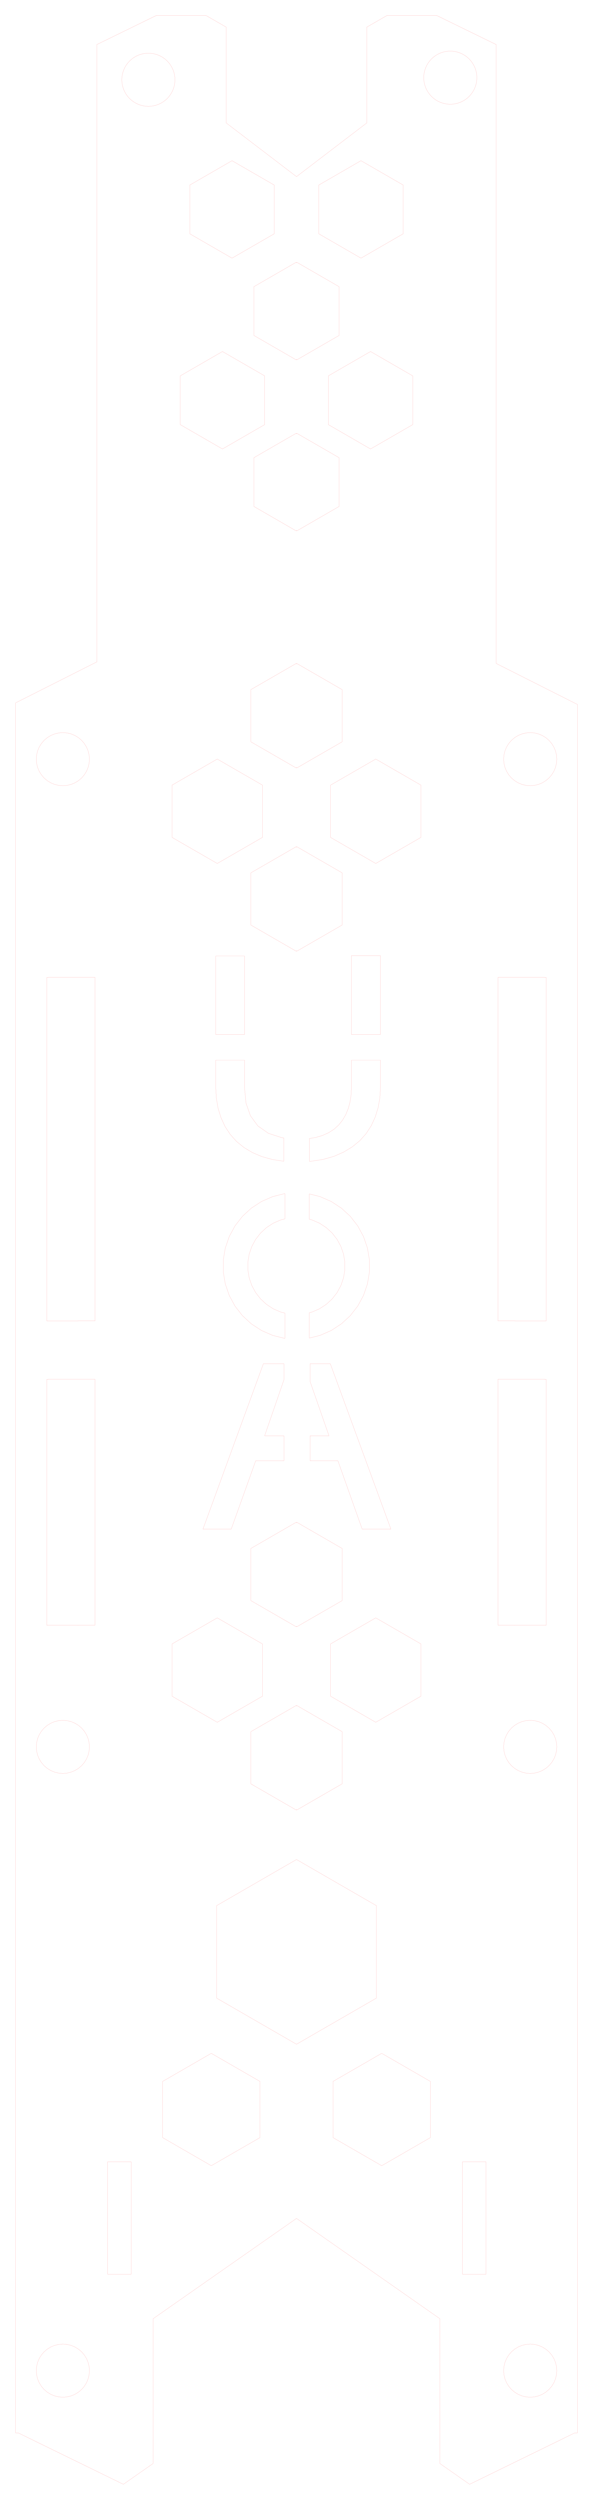 <?xml version="1.0" standalone="no"?>
<!DOCTYPE svg PUBLIC "-//W3C//DTD SVG 1.1//EN"
  "http://www.w3.org/Graphics/SVG/1.1/DTD/svg11.dtd">
<svg width="38.001mm" height="160.177mm" viewBox="189.795 312.4 38.001 160.177" xmlns="http://www.w3.org/2000/svg" version="1.1">
	<title>svgOutput</title>
	<desc>yellowjacket</desc>
<path d="M 194.797 416.529 L 195.326 416.529 L 195.886 416.529 L 195.886 411.539 L 195.886 405.756 L 195.886 402.499 L 195.886 400.774 L 195.326 400.774 L 192.881 400.774 L 192.881 400.781 L 192.792 400.781 L 192.792 416.536 L 194.797 416.536 L 194.797 416.529 M 194.797 397.029 L 195.326 397.029 L 195.886 397.029 L 195.886 375.024 L 195.326 375.024 L 192.881 375.024 L 192.881 375.031 L 192.792 375.031 L 192.792 397.036 L 192.881 397.036 L 194.797 397.036 L 194.797 397.029 M 190.795 357.436 L 192.117 356.769 L 192.121 356.767 L 192.289 356.682 L 192.292 356.68 L 195.326 355.149 L 195.33 355.147 L 195.886 354.867 L 195.998 354.81 L 195.998 347.542 L 195.998 347.537 L 195.998 346.025 L 195.998 345.818 L 195.998 339.572 L 195.998 337.242 L 195.998 332.795 L 195.998 324.018 L 195.998 320.344 L 195.998 315.256 L 196.124 315.195 L 196.969 314.782 L 197.602 314.472 L 198.265 314.148 L 198.357 314.103 L 199.795 313.4 L 201.007 313.4 L 202.703 313.4 L 203.011 313.4 L 204.293 314.14 L 204.293 319.432 L 204.293 320.278 L 204.439 320.39 L 206.226 321.755 L 206.809 322.2 L 208.783 323.708 L 208.783 323.707 L 208.796 323.717 L 208.808 323.707 L 208.808 323.708 L 210.782 322.2 L 211.364 321.755 L 213.102 320.428 L 213.152 320.39 L 213.298 320.278 L 213.298 319.432 L 213.298 314.232 L 213.298 314.14 L 213.849 313.822 L 214.58 313.4 L 214.739 313.4 L 215.047 313.4 L 216.949 313.4 L 217.795 313.4 L 217.796 313.4 L 219.352 314.161 L 219.445 314.206 L 220.648 314.794 L 220.741 314.84 L 221.593 315.256 L 221.593 315.257 L 221.593 320.343 L 221.593 320.344 L 221.593 322.2 L 221.593 332.857 L 221.593 339.572 L 221.593 345.818 L 221.593 347.538 L 221.593 347.541 L 221.593 354.91 L 221.704 354.966 L 222.261 355.247 L 222.264 355.249 L 222.289 355.261 L 222.292 355.263 L 225.298 356.78 L 225.302 356.782 L 225.475 356.869 L 226.795 357.535 L 226.796 357.535 L 226.796 361.071 L 226.796 450.6 L 226.796 463.8 L 226.796 468.2 L 226.796 468.201 L 226.796 468.284 L 226.624 468.284 L 220.741 471.16 L 220.648 471.206 L 220.005 471.52 L 219.889 471.577 L 219.889 471.577 L 219.352 471.201 L 217.989 470.248 L 217.989 463.895 L 217.989 463.894 L 217.989 463.8 L 217.989 460.97 L 212.886 457.4 L 208.796 454.539 L 204.705 457.4 L 199.601 460.97 L 199.601 463.8 L 199.601 463.895 L 199.601 470.248 L 198.357 471.118 L 198.265 471.182 L 197.701 471.577 L 197.585 471.52 L 196.969 471.218 L 196.124 470.805 L 190.967 468.284 L 190.795 468.284 L 190.795 468.2 L 190.795 463.8 L 190.795 450.6 L 190.795 360.97 L 190.795 357.436 M 208.783 361.582 L 208.795 361.589 L 208.808 361.581 L 208.808 361.596 L 208.82 361.603 L 210.976 360.359 L 211.667 359.96 L 211.717 359.931 L 211.717 359.869 L 211.717 356.585 L 211.667 356.556 L 211.471 356.443 L 210.976 356.157 L 208.82 354.913 L 208.808 354.92 L 208.808 354.935 L 208.795 354.927 L 208.783 354.934 L 208.783 354.921 L 208.77 354.913 L 206.615 356.157 L 205.873 356.585 L 205.873 359.931 L 206.615 360.359 L 208.77 361.603 L 208.783 361.595 L 208.783 361.582 M 208.783 346.388 L 208.795 346.395 L 208.808 346.387 L 208.808 346.402 L 208.823 346.411 L 210.976 345.167 L 211.471 344.881 L 211.527 344.849 L 211.527 341.727 L 211.471 341.695 L 210.976 341.409 L 210.696 341.247 L 208.823 340.166 L 208.808 340.175 L 208.808 340.19 L 208.795 340.182 L 208.783 340.189 L 208.783 340.175 L 208.767 340.166 L 206.894 341.247 L 206.615 341.408 L 206.063 341.727 L 206.063 344.849 L 206.615 345.168 L 208.767 346.411 L 208.783 346.402 L 208.783 346.388 M 208.783 335.431 L 208.795 335.438 L 208.808 335.43 L 208.808 335.445 L 208.823 335.454 L 210.835 334.292 L 210.976 334.21 L 211.471 333.924 L 211.527 333.892 L 211.527 330.77 L 211.471 330.738 L 210.976 330.452 L 210.835 330.371 L 210.174 329.989 L 208.823 329.209 L 208.808 329.218 L 208.808 329.233 L 208.795 329.225 L 208.783 329.232 L 208.783 329.218 L 208.767 329.209 L 207.417 329.988 L 206.756 330.37 L 206.615 330.451 L 206.063 330.77 L 206.063 333.892 L 206.615 334.211 L 206.756 334.292 L 208.767 335.454 L 208.783 335.445 L 208.783 335.431 M 208.783 421.7 L 208.783 421.686 L 208.77 421.679 L 206.754 422.843 L 205.873 423.351 L 205.873 423.916 L 205.873 425.78 L 205.873 425.813 L 205.873 426.696 L 205.923 426.725 L 208.77 428.369 L 208.783 428.361 L 208.783 428.348 L 208.795 428.355 L 208.808 428.347 L 208.808 428.362 L 208.82 428.369 L 211.667 426.725 L 211.717 426.696 L 211.717 425.813 L 211.717 425.78 L 211.717 423.917 L 211.717 423.351 L 210.837 422.843 L 208.82 421.679 L 208.808 421.686 L 208.808 421.701 L 208.795 421.693 L 208.783 421.7 M 208.783 416.608 L 208.795 416.615 L 208.808 416.607 L 208.808 416.622 L 208.82 416.629 L 210.976 415.385 L 211.667 414.986 L 211.717 414.957 L 211.717 414.895 L 211.717 411.612 L 211.667 411.583 L 211.639 411.567 L 208.82 409.939 L 208.808 409.946 L 208.808 409.961 L 208.795 409.953 L 208.783 409.96 L 208.783 409.947 L 208.77 409.939 L 207.667 410.576 L 205.952 411.567 L 205.873 411.612 L 205.873 414.957 L 206.615 415.385 L 208.77 416.629 L 208.783 416.621 L 208.783 416.608 M 208.783 373.322 L 208.795 373.329 L 208.808 373.321 L 208.808 373.336 L 208.82 373.343 L 211.667 371.699 L 211.717 371.67 L 211.717 368.325 L 211.667 368.296 L 210.837 367.817 L 208.82 366.653 L 208.808 366.66 L 208.808 366.675 L 208.795 366.667 L 208.783 366.674 L 208.783 366.66 L 208.77 366.653 L 206.754 367.817 L 205.923 368.296 L 205.873 368.325 L 205.873 371.67 L 205.923 371.699 L 208.77 373.343 L 208.783 373.335 L 208.783 373.322 M 211.641 392.264 L 211.667 392.34 L 211.717 392.485 L 211.808 392.75 L 211.866 393.096 L 211.886 393.216 L 211.893 393.258 L 211.893 393.773 L 211.808 394.281 L 211.717 394.546 L 211.667 394.692 L 211.641 394.768 L 211.396 395.22 L 211.08 395.627 L 210.701 395.975 L 210.417 396.161 L 210.27 396.257 L 209.799 396.464 L 209.751 396.476 L 209.664 396.498 L 209.615 396.51 L 209.615 396.564 L 209.615 397.312 L 209.615 398.135 L 209.664 398.123 L 210.296 397.963 L 210.312 397.959 L 211.023 397.647 L 211.536 397.312 L 211.667 397.226 L 211.672 397.223 L 211.717 397.182 L 212.243 396.697 L 212.532 396.325 L 212.66 396.161 L 212.719 396.085 L 212.944 395.67 L 212.992 395.582 L 213.089 395.403 L 213.341 394.669 L 213.468 393.903 L 213.468 393.216 L 213.468 393.128 L 213.463 393.096 L 213.341 392.362 L 213.089 391.629 L 212.992 391.45 L 212.719 390.946 L 212.243 390.334 L 211.717 389.85 L 211.672 389.809 L 211.667 389.806 L 211.272 389.547 L 211.023 389.384 L 210.586 389.193 L 210.419 389.12 L 210.312 389.073 L 209.615 388.896 L 209.615 389.12 L 209.615 389.523 L 209.615 390.056 L 209.615 390.345 L 209.615 390.488 L 209.615 390.521 L 209.799 390.568 L 210.27 390.774 L 210.701 391.056 L 211.08 391.405 L 211.396 391.811 L 211.641 392.264 M 211.449 405.994 L 211.667 406.608 L 211.717 406.749 L 212.164 408.008 L 212.729 409.6 L 212.992 410.339 L 213.005 410.376 L 213.702 410.376 L 214.846 410.376 L 214.646 409.831 L 213.661 407.143 L 212.992 405.318 L 211.717 401.839 L 211.667 401.702 L 211.559 401.408 L 211.437 401.076 L 210.962 399.779 L 209.664 399.779 L 209.664 400.899 L 209.664 400.911 L 209.837 401.408 L 210.878 404.396 L 209.664 404.396 L 209.664 405.994 L 211.435 405.994 L 211.449 405.994 M 207.862 385.297 L 207.026 385.024 L 206.992 385.013 L 206.317 384.539 L 205.873 383.929 L 205.845 383.891 L 205.561 383.086 L 205.467 382.123 L 205.467 380.928 L 205.467 380.33 L 204.8 380.33 L 203.766 380.33 L 203.619 380.33 L 203.619 382.044 L 203.657 382.748 L 203.766 383.386 L 203.769 383.404 L 203.957 384.014 L 204.217 384.579 L 204.509 385.024 L 204.55 385.087 L 204.8 385.365 L 204.954 385.536 L 205.428 385.924 L 205.873 386.19 L 205.97 386.248 L 206.581 386.508 L 207.269 386.697 L 207.983 386.805 L 207.983 385.308 L 207.862 385.297 M 206.753 404.396 L 207.784 401.408 L 207.991 400.807 L 207.991 399.779 L 206.673 399.779 L 206.077 401.408 L 205.873 401.967 L 204.8 404.903 L 204.581 405.504 L 203.972 407.168 L 203.766 407.733 L 203.084 409.6 L 202.99 409.857 L 202.859 410.214 L 202.8 410.376 L 203.766 410.376 L 203.889 410.376 L 204.612 410.376 L 204.704 410.12 L 204.8 409.851 L 204.89 409.6 L 205.455 408.024 L 205.873 406.856 L 206.182 405.994 L 207.991 405.994 L 207.991 404.396 L 206.755 404.396 L 206.753 404.396 M 207.303 396.257 L 207.156 396.161 L 206.872 395.975 L 206.494 395.627 L 206.177 395.22 L 205.932 394.768 L 205.873 394.596 L 205.765 394.281 L 205.68 393.773 L 205.68 393.258 L 205.687 393.216 L 205.707 393.096 L 205.765 392.75 L 205.873 392.436 L 205.932 392.264 L 206.177 391.811 L 206.494 391.405 L 206.872 391.056 L 207.303 390.774 L 207.775 390.568 L 208.052 390.497 L 208.052 390.459 L 208.052 390.339 L 208.052 389.12 L 208.052 388.879 L 208.014 388.882 L 207.261 389.073 L 207.154 389.12 L 206.551 389.384 L 205.901 389.809 L 205.873 389.835 L 205.548 390.134 L 205.331 390.334 L 205.041 390.706 L 204.854 390.946 L 204.8 391.046 L 204.485 391.629 L 204.233 392.362 L 204.11 393.096 L 204.105 393.128 L 204.105 393.216 L 204.105 393.903 L 204.233 394.669 L 204.485 395.403 L 204.8 395.985 L 204.854 396.085 L 204.913 396.161 L 205.145 396.458 L 205.331 396.697 L 205.548 396.897 L 205.873 397.197 L 205.901 397.223 L 206.037 397.312 L 206.551 397.647 L 207.261 397.959 L 208.014 398.149 L 208.052 398.152 L 208.052 397.312 L 208.052 396.692 L 208.052 396.585 L 208.052 396.534 L 207.775 396.464 L 207.303 396.257 M 211.75 384.165 L 211.717 384.207 L 211.667 384.271 L 211.508 384.473 L 211.208 384.747 L 210.856 384.975 L 210.747 385.024 L 210.452 385.156 L 210.002 385.287 L 209.628 385.345 L 209.628 385.396 L 209.628 385.525 L 209.628 386.813 L 209.699 386.81 L 210.481 386.691 L 211.185 386.494 L 211.667 386.283 L 211.717 386.261 L 211.814 386.219 L 212.371 385.882 L 212.857 385.484 L 212.992 385.332 L 213.259 385.03 L 213.587 384.527 L 213.839 383.974 L 214.026 383.373 L 214.139 382.743 L 214.176 382.084 L 214.176 380.33 L 212.992 380.33 L 212.314 380.33 L 212.314 380.928 L 212.314 382.11 L 212.291 382.578 L 212.223 383.02 L 212.109 383.436 L 211.951 383.82 L 211.75 384.165 M 195.253 425.242 L 195.326 425.123 L 195.34 425.1 L 195.442 424.853 L 195.505 424.593 L 195.526 424.327 L 195.505 424.061 L 195.475 423.936 L 195.442 423.801 L 195.34 423.554 L 195.326 423.531 L 195.2 423.326 L 195.167 423.288 L 195.027 423.123 L 194.824 422.95 L 194.798 422.934 L 194.596 422.81 L 194.56 422.795 L 194.511 422.775 L 194.349 422.708 L 194.089 422.646 L 193.823 422.625 L 193.557 422.646 L 193.297 422.708 L 193.135 422.775 L 193.05 422.81 L 192.861 422.926 L 192.822 422.95 L 192.619 423.123 L 192.512 423.249 L 192.477 423.29 L 192.446 423.326 L 192.306 423.554 L 192.289 423.595 L 192.204 423.801 L 192.142 424.061 L 192.121 424.327 L 192.142 424.593 L 192.204 424.853 L 192.289 425.059 L 192.306 425.1 L 192.446 425.328 L 192.454 425.337 L 192.512 425.405 L 192.619 425.531 L 192.822 425.704 L 192.852 425.722 L 193 425.813 L 193.05 425.844 L 193.297 425.946 L 193.454 425.984 L 193.557 426.009 L 193.823 426.03 L 194.089 426.009 L 194.192 425.984 L 194.349 425.946 L 194.56 425.859 L 194.596 425.844 L 194.646 425.813 L 194.824 425.704 L 194.901 425.638 L 195.027 425.531 L 195.2 425.328 L 195.253 425.242 M 192.458 362.056 L 192.512 362.12 L 192.619 362.246 L 192.822 362.419 L 192.849 362.436 L 193.013 362.536 L 193.05 362.559 L 193.297 362.661 L 193.557 362.723 L 193.823 362.744 L 194.089 362.723 L 194.349 362.661 L 194.56 362.574 L 194.596 362.559 L 194.633 362.536 L 194.824 362.419 L 194.886 362.366 L 195.027 362.246 L 195.2 362.042 L 195.245 361.969 L 195.326 361.838 L 195.33 361.831 L 195.34 361.815 L 195.442 361.568 L 195.505 361.308 L 195.526 361.042 L 195.505 360.775 L 195.442 360.516 L 195.414 360.448 L 195.34 360.269 L 195.33 360.253 L 195.326 360.246 L 195.2 360.041 L 195.027 359.838 L 194.824 359.664 L 194.794 359.646 L 194.596 359.525 L 194.533 359.499 L 194.349 359.423 L 194.089 359.36 L 193.823 359.339 L 193.557 359.36 L 193.297 359.423 L 193.113 359.499 L 193.05 359.525 L 192.842 359.652 L 192.822 359.664 L 192.619 359.838 L 192.512 359.964 L 192.446 360.041 L 192.306 360.269 L 192.292 360.303 L 192.289 360.31 L 192.232 360.448 L 192.204 360.516 L 192.142 360.775 L 192.121 361.042 L 192.142 361.308 L 192.204 361.568 L 192.289 361.774 L 192.292 361.781 L 192.306 361.815 L 192.446 362.042 L 192.458 362.056 M 192.306 463.521 L 192.292 463.555 L 192.204 463.768 L 192.196 463.8 L 192.142 464.028 L 192.121 464.294 L 192.142 464.56 L 192.204 464.82 L 192.292 465.033 L 192.306 465.067 L 192.446 465.295 L 192.452 465.302 L 192.512 465.372 L 192.619 465.498 L 192.822 465.671 L 192.825 465.673 L 193.05 465.811 L 193.069 465.819 L 193.297 465.913 L 193.557 465.976 L 193.823 465.997 L 194.089 465.976 L 194.349 465.913 L 194.577 465.819 L 194.596 465.811 L 194.824 465.671 L 194.844 465.654 L 195.027 465.498 L 195.2 465.295 L 195.217 465.268 L 195.33 465.083 L 195.34 465.067 L 195.411 464.896 L 195.442 464.82 L 195.505 464.56 L 195.526 464.294 L 195.505 464.028 L 195.45 463.8 L 195.442 463.768 L 195.34 463.521 L 195.33 463.505 L 195.2 463.293 L 195.162 463.248 L 195.027 463.09 L 194.824 462.917 L 194.774 462.886 L 194.712 462.848 L 194.603 462.781 L 194.596 462.777 L 194.349 462.675 L 194.089 462.613 L 193.823 462.592 L 193.557 462.613 L 193.297 462.675 L 193.05 462.777 L 193.043 462.781 L 192.934 462.848 L 192.822 462.917 L 192.79 462.944 L 192.619 463.09 L 192.512 463.216 L 192.446 463.293 L 192.306 463.521 M 196.89 458.113 L 196.969 458.113 L 198.195 458.113 L 198.202 458.113 L 198.202 457.812 L 198.202 457.771 L 198.202 454.221 L 198.202 454.125 L 198.202 453.147 L 198.202 451.205 L 198.202 450.914 L 198.195 450.914 L 196.969 450.914 L 196.89 450.914 L 196.691 450.914 L 196.691 451.205 L 196.691 453.482 L 196.691 458.113 L 196.89 458.113 M 203.717 361.034 L 201.115 362.536 L 200.819 362.707 L 200.819 366.053 L 203.717 367.726 L 206.615 366.053 L 206.615 365.144 L 206.615 362.707 L 206.319 362.536 L 205.873 362.279 L 203.717 361.034 M 204.663 328.941 L 206.483 327.89 L 206.615 327.814 L 206.756 327.733 L 207.367 327.38 L 207.367 325.925 L 207.367 325.902 L 207.367 324.257 L 204.663 322.696 L 202.896 323.716 L 201.959 324.257 L 201.959 325.279 L 201.959 327.38 L 204.663 328.941 M 211.471 336.117 L 210.976 336.403 L 210.835 336.484 L 210.835 337.251 L 210.835 339.004 L 210.835 339.606 L 210.976 339.687 L 211.471 339.973 L 211.667 340.086 L 213.54 341.168 L 216.245 339.606 L 216.245 336.484 L 215.723 336.183 L 213.54 334.922 L 211.667 336.004 L 211.527 336.084 L 211.471 336.117 M 211.108 327.89 L 211.471 328.1 L 211.667 328.213 L 212.928 328.941 L 213.229 328.768 L 214.204 328.204 L 215.582 327.409 L 215.632 327.38 L 215.632 325.278 L 215.632 324.257 L 215.582 324.228 L 214.695 323.716 L 212.928 322.696 L 212.861 322.734 L 210.983 323.819 L 210.224 324.257 L 210.224 324.276 L 210.224 325.902 L 210.224 325.906 L 210.224 327.299 L 210.224 327.38 L 210.835 327.733 L 210.976 327.814 L 211.108 327.89 M 210.976 420.435 L 210.976 421.079 L 213.805 422.712 L 213.874 422.752 L 214.661 422.298 L 216.771 421.079 L 216.771 420.999 L 216.771 417.733 L 216.633 417.653 L 213.874 416.06 L 213.805 416.1 L 210.976 417.733 L 210.976 420.17 L 210.976 420.435 M 202.93 422.298 L 203.717 422.752 L 206.615 421.079 L 206.615 420.435 L 206.615 420.17 L 206.615 417.733 L 205.873 417.305 L 203.717 416.06 L 200.819 417.733 L 200.819 421.079 L 202.93 422.298 M 203.619 376.832 L 203.619 378.681 L 203.766 378.681 L 204.8 378.681 L 205.467 378.681 L 205.467 376.832 L 205.467 373.656 L 203.766 373.656 L 203.619 373.656 L 203.619 376.832 M 213.874 367.726 L 216.633 366.133 L 216.771 366.053 L 216.771 362.707 L 216.633 362.627 L 216.475 362.536 L 214.591 361.448 L 213.874 361.034 L 213.805 361.074 L 211.272 362.536 L 210.976 362.707 L 210.976 363.535 L 210.976 366.053 L 211.667 366.452 L 213.874 367.726 M 214.176 373.63 L 212.992 373.63 L 212.314 373.63 L 212.314 376.832 L 212.314 378.681 L 212.992 378.681 L 214.176 378.681 L 214.176 373.63 M 202.487 450.674 L 203.335 451.163 L 206.454 449.363 L 206.454 448.384 L 206.454 445.762 L 203.675 444.158 L 203.335 443.962 L 200.217 445.762 L 200.217 449.363 L 202.487 450.674 M 206.639 442.135 L 208.796 443.381 L 210.952 442.135 L 211.137 442.029 L 213.916 440.424 L 213.916 437.936 L 213.916 434.501 L 208.796 431.544 L 203.675 434.501 L 203.675 437.934 L 203.675 440.424 L 206.454 442.029 L 206.639 442.135 M 217.374 449.363 L 217.374 449.283 L 217.374 445.762 L 217.235 445.682 L 214.256 443.962 L 214.186 444.002 L 211.137 445.762 L 211.137 448.386 L 211.137 449.363 L 214.186 451.123 L 214.256 451.163 L 215.102 450.675 L 217.374 449.363 M 217.079 318.029 L 217.088 318.048 L 217.15 318.18 L 217.236 318.323 L 217.336 318.457 L 217.448 318.581 L 217.572 318.693 L 217.706 318.793 L 217.849 318.878 L 218 318.95 L 218.112 318.99 L 218.158 319.006 L 218.32 319.047 L 218.485 319.071 L 218.652 319.079 L 218.819 319.071 L 218.984 319.047 L 219.136 319.009 L 219.146 319.006 L 219.303 318.95 L 219.352 318.927 L 219.429 318.89 L 219.44 318.885 L 219.445 318.882 L 219.454 318.878 L 219.598 318.793 L 219.732 318.693 L 219.856 318.581 L 219.968 318.457 L 220.067 318.323 L 220.153 318.18 L 220.225 318.029 L 220.281 317.871 L 220.322 317.709 L 220.346 317.544 L 220.351 317.44 L 220.354 317.377 L 220.346 317.21 L 220.322 317.045 L 220.281 316.883 L 220.225 316.725 L 220.153 316.574 L 220.067 316.431 L 220.056 316.416 L 219.968 316.297 L 219.856 316.173 L 219.732 316.061 L 219.598 315.961 L 219.454 315.876 L 219.445 315.872 L 219.44 315.869 L 219.429 315.864 L 219.352 315.827 L 219.303 315.804 L 219.146 315.748 L 219.136 315.745 L 218.984 315.707 L 218.819 315.683 L 218.652 315.674 L 218.485 315.683 L 218.32 315.707 L 218.158 315.748 L 218.112 315.764 L 218 315.804 L 217.849 315.876 L 217.706 315.961 L 217.572 316.061 L 217.448 316.173 L 217.336 316.297 L 217.236 316.431 L 217.15 316.574 L 217.088 316.706 L 217.079 316.725 L 217.023 316.883 L 216.982 317.045 L 216.957 317.21 L 216.949 317.377 L 216.952 317.44 L 216.957 317.544 L 216.982 317.709 L 217.023 317.871 L 217.079 318.029 M 198.653 319.084 L 198.656 319.085 L 198.811 319.14 L 198.973 319.181 L 199.138 319.205 L 199.305 319.213 L 199.472 319.205 L 199.637 319.181 L 199.799 319.14 L 199.956 319.084 L 200.107 319.012 L 200.251 318.926 L 200.385 318.827 L 200.509 318.715 L 200.621 318.591 L 200.704 318.479 L 200.72 318.457 L 200.806 318.313 L 200.878 318.162 L 200.934 318.005 L 200.975 317.843 L 200.999 317.678 L 201.007 317.511 L 201.004 317.44 L 200.999 317.344 L 200.975 317.179 L 200.934 317.017 L 200.878 316.859 L 200.806 316.708 L 200.72 316.565 L 200.704 316.543 L 200.621 316.431 L 200.509 316.307 L 200.385 316.195 L 200.251 316.095 L 200.107 316.009 L 199.956 315.938 L 199.799 315.882 L 199.637 315.841 L 199.472 315.816 L 199.305 315.808 L 199.138 315.816 L 198.973 315.841 L 198.811 315.882 L 198.656 315.937 L 198.653 315.938 L 198.502 316.009 L 198.359 316.095 L 198.357 316.096 L 198.265 316.165 L 198.225 316.195 L 198.101 316.307 L 197.989 316.431 L 197.889 316.565 L 197.803 316.708 L 197.732 316.859 L 197.676 317.017 L 197.635 317.179 L 197.611 317.344 L 197.606 317.44 L 197.602 317.511 L 197.611 317.678 L 197.635 317.843 L 197.676 318.005 L 197.732 318.162 L 197.803 318.313 L 197.889 318.457 L 197.989 318.591 L 198.101 318.715 L 198.225 318.827 L 198.265 318.857 L 198.357 318.925 L 198.359 318.926 L 198.502 319.012 L 198.653 319.084 M 222.696 425.639 L 222.772 425.704 L 222.896 425.78 L 222.95 425.813 L 223 425.844 L 223.232 425.94 L 223.247 425.946 L 223.403 425.984 L 223.506 426.009 L 223.773 426.03 L 224.039 426.009 L 224.142 425.984 L 224.299 425.946 L 224.546 425.844 L 224.596 425.813 L 224.65 425.78 L 224.739 425.725 L 224.773 425.704 L 224.976 425.531 L 225.134 425.347 L 225.15 425.328 L 225.28 425.116 L 225.29 425.1 L 225.302 425.071 L 225.392 424.853 L 225.454 424.593 L 225.475 424.327 L 225.454 424.061 L 225.392 423.801 L 225.302 423.583 L 225.29 423.554 L 225.28 423.538 L 225.15 423.326 L 225.122 423.293 L 224.976 423.123 L 224.773 422.95 L 224.736 422.927 L 224.546 422.81 L 224.461 422.775 L 224.299 422.708 L 224.039 422.646 L 223.773 422.625 L 223.506 422.646 L 223.247 422.708 L 223.232 422.714 L 223.085 422.775 L 223 422.81 L 222.788 422.94 L 222.772 422.95 L 222.569 423.123 L 222.424 423.292 L 222.395 423.326 L 222.292 423.495 L 222.289 423.5 L 222.264 423.541 L 222.256 423.554 L 222.153 423.801 L 222.121 423.936 L 222.091 424.061 L 222.07 424.327 L 222.091 424.593 L 222.153 424.853 L 222.256 425.1 L 222.264 425.113 L 222.289 425.154 L 222.292 425.159 L 222.346 425.247 L 222.395 425.328 L 222.569 425.531 L 222.696 425.639 M 222.711 362.367 L 222.772 362.419 L 222.963 362.536 L 223 362.559 L 223.232 362.655 L 223.247 362.661 L 223.506 362.723 L 223.773 362.744 L 224.039 362.723 L 224.299 362.661 L 224.546 362.559 L 224.583 362.536 L 224.737 362.441 L 224.773 362.419 L 224.976 362.246 L 225.133 362.062 L 225.15 362.042 L 225.28 361.831 L 225.29 361.815 L 225.298 361.796 L 225.302 361.786 L 225.392 361.568 L 225.454 361.308 L 225.475 361.042 L 225.454 360.775 L 225.392 360.516 L 225.364 360.448 L 225.302 360.298 L 225.298 360.288 L 225.29 360.269 L 225.28 360.253 L 225.15 360.041 L 225.138 360.027 L 224.976 359.838 L 224.773 359.664 L 224.755 359.653 L 224.546 359.525 L 224.483 359.499 L 224.299 359.423 L 224.039 359.36 L 223.773 359.339 L 223.506 359.36 L 223.247 359.423 L 223.232 359.429 L 223.063 359.499 L 223 359.525 L 222.791 359.652 L 222.772 359.664 L 222.569 359.838 L 222.395 360.041 L 222.292 360.21 L 222.289 360.215 L 222.264 360.256 L 222.261 360.261 L 222.256 360.269 L 222.181 360.448 L 222.153 360.516 L 222.091 360.775 L 222.07 361.042 L 222.091 361.308 L 222.153 361.568 L 222.256 361.815 L 222.261 361.823 L 222.264 361.828 L 222.289 361.869 L 222.292 361.874 L 222.353 361.974 L 222.395 362.042 L 222.569 362.246 L 222.711 362.367 M 222.793 416.529 L 222.793 416.536 L 224.798 416.536 L 224.798 400.781 L 224.709 400.781 L 224.709 400.774 L 222.292 400.774 L 222.289 400.774 L 222.264 400.774 L 222.261 400.774 L 221.704 400.774 L 221.704 402.499 L 221.704 405.756 L 221.704 411.54 L 221.704 416.529 L 222.261 416.529 L 222.264 416.529 L 222.289 416.529 L 222.292 416.529 L 222.793 416.529 M 224.798 397.036 L 224.798 375.031 L 224.709 375.031 L 224.709 375.024 L 222.292 375.024 L 222.289 375.024 L 222.264 375.024 L 222.261 375.024 L 221.704 375.024 L 221.704 397.029 L 222.261 397.029 L 222.264 397.029 L 222.289 397.029 L 222.292 397.029 L 222.793 397.029 L 222.793 397.036 L 224.709 397.036 L 224.798 397.036 M 222.569 463.09 L 222.428 463.254 L 222.395 463.293 L 222.292 463.462 L 222.289 463.467 L 222.256 463.521 L 222.153 463.768 L 222.145 463.8 L 222.091 464.028 L 222.07 464.294 L 222.091 464.56 L 222.153 464.82 L 222.185 464.896 L 222.256 465.067 L 222.261 465.075 L 222.289 465.121 L 222.292 465.126 L 222.381 465.273 L 222.395 465.295 L 222.569 465.498 L 222.772 465.671 L 223 465.811 L 223.019 465.819 L 223.232 465.907 L 223.247 465.913 L 223.506 465.976 L 223.773 465.997 L 224.039 465.976 L 224.299 465.913 L 224.527 465.819 L 224.546 465.811 L 224.761 465.679 L 224.773 465.671 L 224.976 465.498 L 225.139 465.308 L 225.15 465.295 L 225.28 465.083 L 225.29 465.067 L 225.298 465.048 L 225.392 464.82 L 225.454 464.56 L 225.475 464.294 L 225.454 464.028 L 225.4 463.8 L 225.392 463.768 L 225.298 463.54 L 225.29 463.521 L 225.28 463.505 L 225.169 463.323 L 225.15 463.293 L 224.976 463.09 L 224.806 462.945 L 224.773 462.917 L 224.661 462.848 L 224.552 462.781 L 224.546 462.777 L 224.299 462.675 L 224.039 462.613 L 223.773 462.592 L 223.506 462.613 L 223.247 462.675 L 223 462.777 L 222.993 462.781 L 222.884 462.848 L 222.812 462.893 L 222.772 462.917 L 222.569 463.09 M 220.745 450.914 L 220.741 450.914 L 220.648 450.914 L 219.445 450.914 L 219.44 450.914 L 219.429 450.914 L 219.429 457.771 L 219.429 457.812 L 219.429 458.113 L 219.44 458.113 L 220.648 458.113 L 220.741 458.113 L 220.745 458.113 L 220.94 458.113 L 220.94 453.463 L 220.94 450.914 L 220.745 450.914 M 204.051 341.168 L 206.615 339.687 L 206.756 339.606 L 206.756 339.005 L 206.756 338.759 L 206.756 336.484 L 206.615 336.403 L 206.063 336.084 L 204.051 334.922 L 201.867 336.183 L 201.346 336.484 L 201.346 339.606 L 204.051 341.168 z" fill="none" stroke="rgb(255,0,0)" stroke-width="0.001mm" />
</svg>